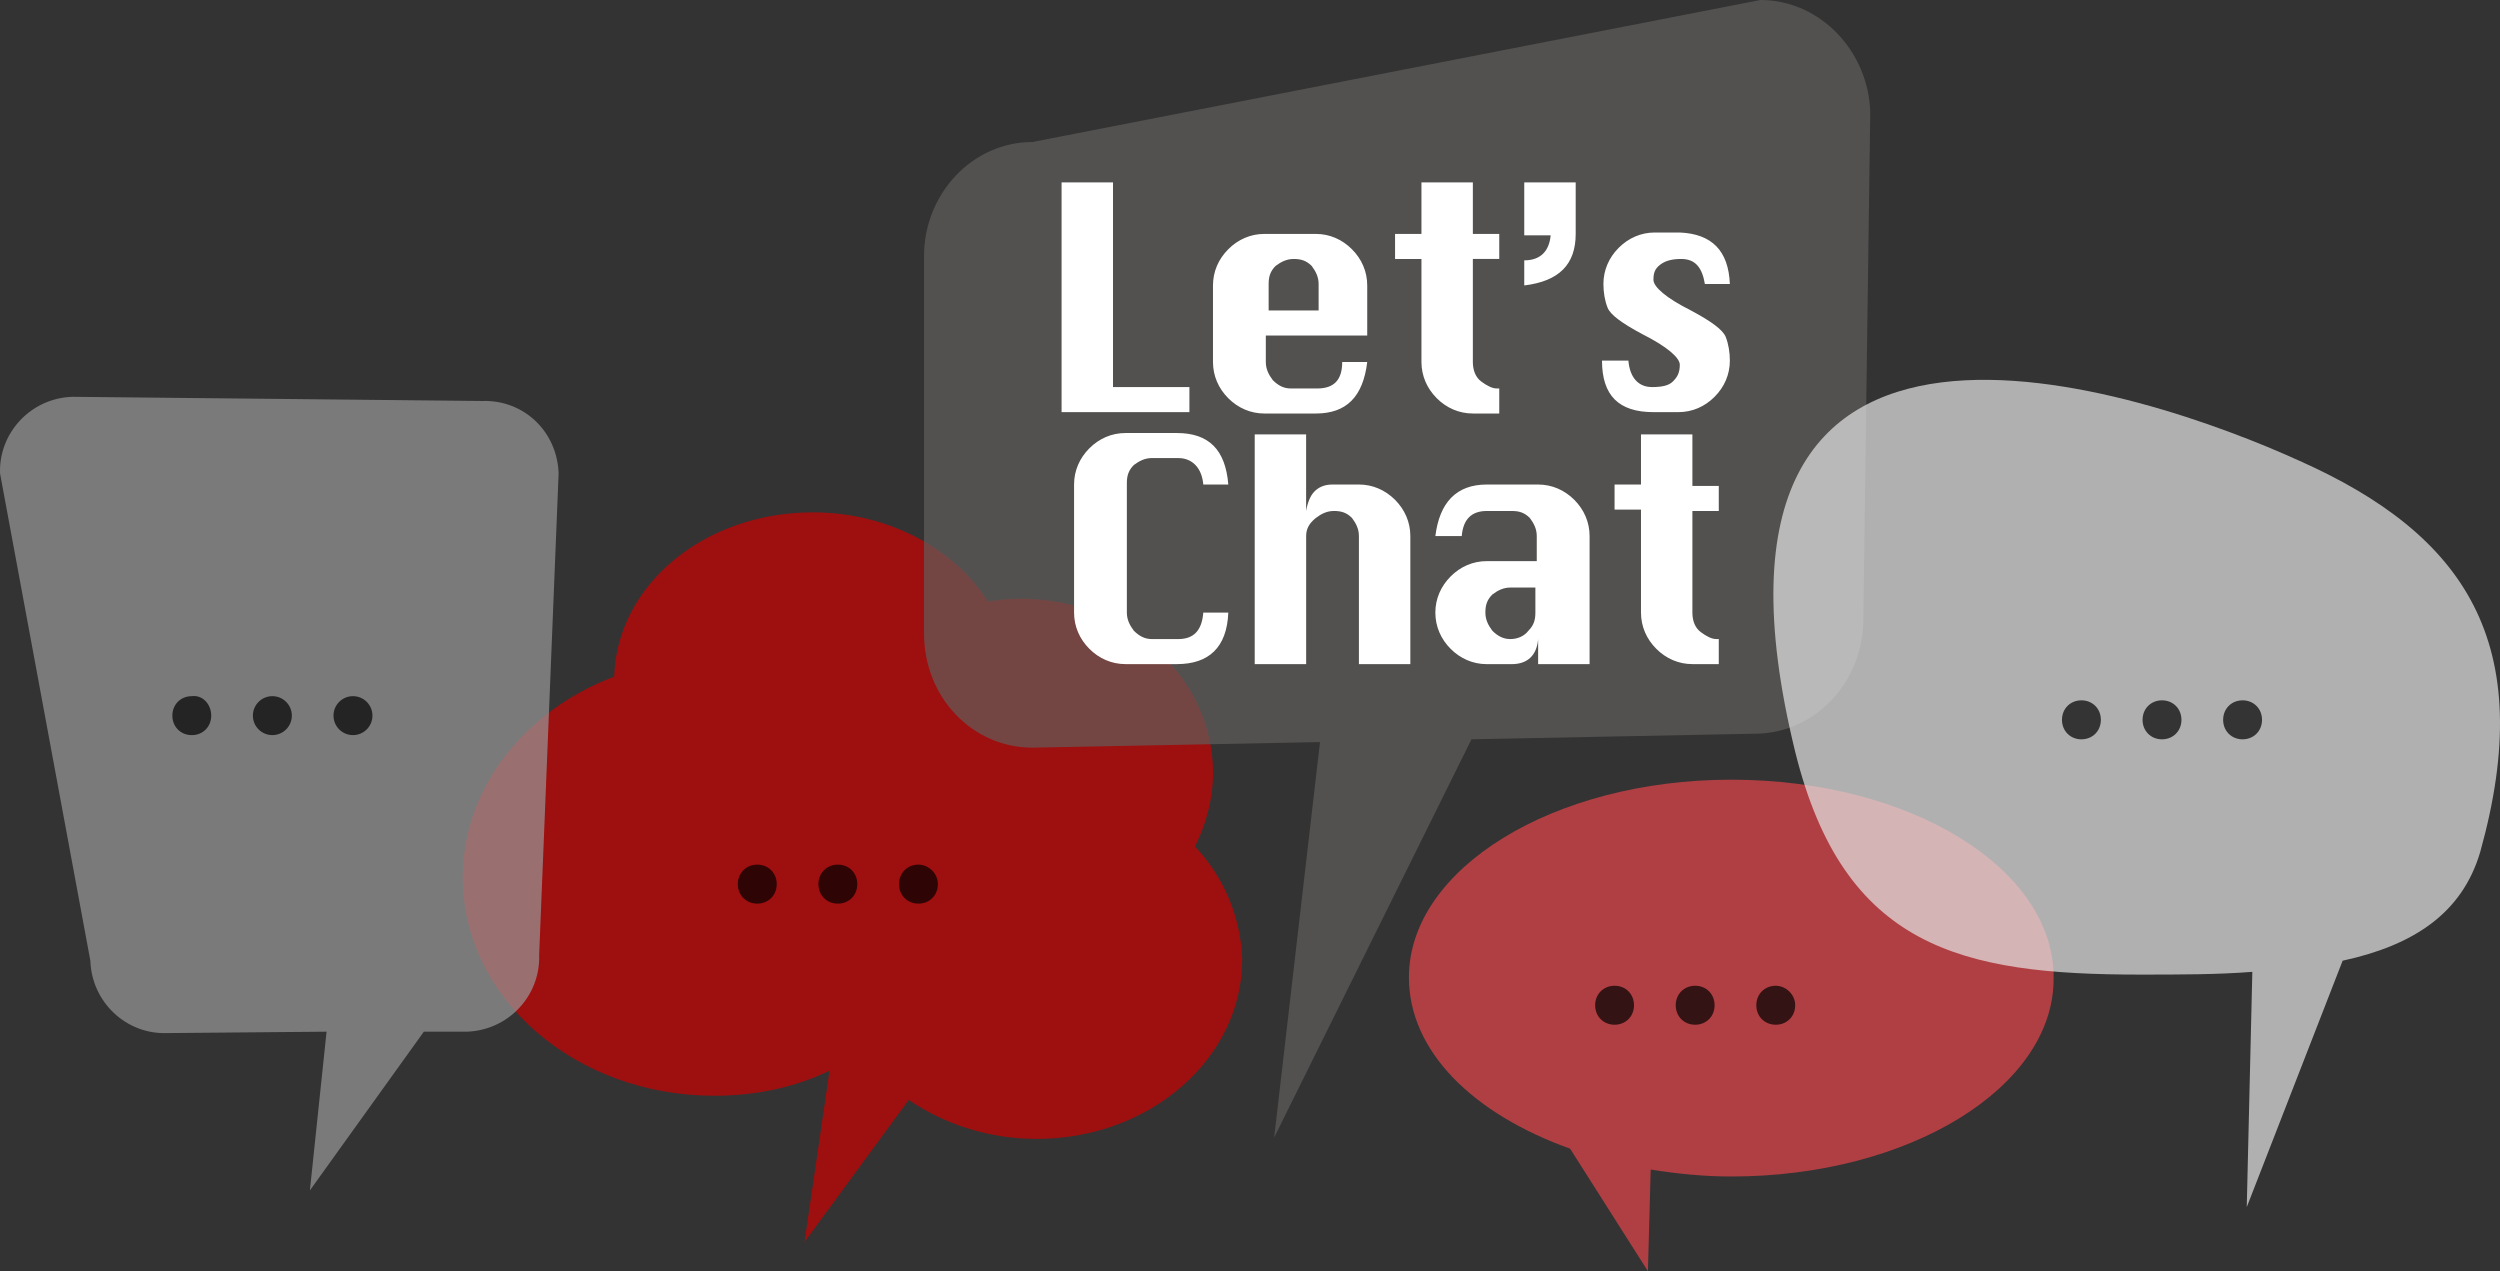 <?xml version="1.0" encoding="utf-8"?>
<!-- Generator: Adobe Illustrator 15.0.1, SVG Export Plug-In . SVG Version: 6.00 Build 0)  -->
<!DOCTYPE svg PUBLIC "-//W3C//DTD SVG 1.1//EN" "http://www.w3.org/Graphics/SVG/1.1/DTD/svg11.dtd">
<svg version="1.1" id="Layer_1" xmlns="http://www.w3.org/2000/svg" xmlns:xlink="http://www.w3.org/1999/xlink" x="0px" y="0px"
	 width="177px" height="90px" viewBox="0 0 177 90" enable-background="new 0 0 177 90" xml:space="preserve">
<rect x="0" y="0" width="177" height="90" fill="#333333" stroke="none"/>
<path opacity="0.7" fill="#CC0000" enable-background="new    " d="M84.604,59.934c0.787-1.576,1.278-3.351,1.278-5.224
	c0-6.802-6.1-12.322-13.673-12.322c-0.787,0-1.575,0.097-2.264,0.197c-2.36-3.747-7.082-6.31-12.394-6.31
	c-7.674,0-13.872,5.126-14.068,11.633c-6.296,2.365-10.721,7.886-10.721,14.195c0,8.574,7.967,15.476,17.805,15.476
	c2.95,0,5.706-0.591,8.165-1.774L56.961,87.93l7.378-10.055c2.459,1.675,5.606,2.76,9.05,2.76c8.066,0,14.56-5.718,14.56-12.716
	C87.85,64.962,86.67,62.104,84.604,59.934z M60.994,74.623C60.994,74.721,60.994,74.721,60.994,74.623l-0.196,0.098
	C60.896,74.721,60.896,74.721,60.994,74.623z"/>
<path opacity="0.7" fill="#625E5C" d="M124.641,0L73.093,10.055c-4.23,0-7.671,3.647-7.671,8.083v26.713
	c0,4.536,3.44,8.084,7.671,8.084l20.364-0.396l-3.246,27.995l13.969-28.192l20.068-0.396c4.229,0,7.672-3.645,7.672-8.084
	l0.493-35.881C132.313,3.648,128.87,0,124.641,0L124.641,0z"/>
<path opacity="0.7" fill="#E6454A" d="M122.574,55.202c-12.592,0-22.822,6.31-22.822,13.995c0,5.228,4.525,9.664,11.412,12.128
	L116.672,90l0.197-7.195c1.869,0.295,3.738,0.491,5.705,0.491c12.592,0,22.822-6.308,22.822-13.998
	C145.496,61.512,135.266,55.202,122.574,55.202L122.574,55.202z"/>
<path opacity="0.7" fill="#999999" d="M34.14,28.39L5.119,28.094c-2.952,0.099-5.215,2.563-5.116,5.422l6.394,34.501
	c0.1,2.959,2.559,5.224,5.412,5.125l11.312-0.099l-1.18,11.237l8.067-11.237h3.05c2.95-0.101,5.212-2.563,5.114-5.422l1.378-34.107
	C39.45,30.559,37.091,28.291,34.14,28.39z"/>
<path opacity="0.7" fill="#E6E6E6" d="M162.809,32.629C151.988,27.7,117.951,15.872,127.1,53.23
	c3.443,13.898,11.807,15.771,24.396,15.771c2.854,0,5.509,0,7.969-0.195l-0.395,16.658l6.789-17.447
	c5.017-1.086,8.459-3.354,9.738-7.689C179.729,45.542,174.516,37.851,162.809,32.629z"/>
<path opacity="0.7" d="M14.955,50.667c0,0.788-0.589,1.38-1.375,1.38c-0.789,0-1.377-0.592-1.377-1.38s0.588-1.379,1.377-1.379
	C14.366,49.189,14.955,49.879,14.955,50.667z"/>
<circle opacity="0.7" cx="19.283" cy="50.667" r="1.379"/>
<circle opacity="0.7" cx="24.99" cy="50.667" r="1.379"/>
<path opacity="0.7" d="M54.993,62.596c0,0.788-0.589,1.381-1.378,1.381c-0.785,0-1.377-0.593-1.377-1.381
	c0-0.789,0.592-1.381,1.377-1.381C54.404,61.215,54.993,61.807,54.993,62.596z M60.698,62.596c0,0.788-0.589,1.381-1.376,1.381
	c-0.787,0-1.379-0.593-1.379-1.381c0-0.789,0.592-1.381,1.379-1.381C60.109,61.215,60.698,61.807,60.698,62.596z M66.403,62.596
	c0,0.788-0.589,1.381-1.377,1.381c-0.786,0-1.376-0.593-1.376-1.381c0-0.789,0.59-1.381,1.376-1.381
	C65.717,61.215,66.403,61.807,66.403,62.596z"/>
<g opacity="0.7">
	<path d="M115.688,71.172c0,0.789-0.588,1.379-1.377,1.379c-0.785,0-1.375-0.59-1.375-1.379s0.59-1.381,1.375-1.381
		C115.1,69.791,115.688,70.383,115.688,71.172z M121.393,71.172c0,0.789-0.588,1.379-1.377,1.379c-0.785,0-1.375-0.59-1.375-1.379
		s0.59-1.381,1.375-1.381C120.805,69.791,121.393,70.383,121.393,71.172z M127.1,71.172c0,0.789-0.588,1.379-1.375,1.379
		c-0.789,0-1.379-0.59-1.379-1.379s0.59-1.381,1.379-1.381C126.412,69.791,127.1,70.383,127.1,71.172z"/>
</g>
<g opacity="0.7">
	<path d="M148.742,50.964c0,0.788-0.59,1.38-1.377,1.38c-0.789,0-1.377-0.592-1.377-1.38s0.588-1.381,1.377-1.381
		C148.152,49.583,148.742,50.176,148.742,50.964z M154.447,50.964c0,0.788-0.59,1.38-1.377,1.38c-0.786,0-1.377-0.592-1.377-1.38
		s0.591-1.381,1.377-1.381C153.857,49.583,154.447,50.176,154.447,50.964z M160.152,50.964c0,0.788-0.59,1.38-1.377,1.38
		s-1.377-0.592-1.377-1.38s0.59-1.381,1.377-1.381S160.152,50.176,160.152,50.964z"/>
</g>
<g>
	<path fill="#FFFFFF" d="M75.16,29.276V12.912h3.641v14.492h5.409v1.775h-9.05V29.276z M96.898,23.757H89.62v1.874
		c0,0.492,0.196,0.887,0.491,1.28c0.394,0.396,0.787,0.593,1.279,0.593h1.867c1.182,0,1.771-0.593,1.771-1.873H96.8
		c-0.296,2.464-1.476,3.646-3.639,3.646h-3.64c-0.984,0-1.871-0.394-2.56-1.083c-0.688-0.69-1.082-1.578-1.082-2.563V20.21
		c0-0.987,0.394-1.874,1.082-2.563c0.688-0.691,1.574-1.086,2.56-1.086h3.64c0.981,0,1.868,0.395,2.557,1.086
		c0.689,0.688,1.082,1.576,1.082,2.563v3.548L96.898,23.757L96.898,23.757z M89.719,21.983h3.639v-1.874
		c0-0.493-0.194-0.887-0.49-1.282c-0.395-0.394-0.786-0.492-1.277-0.492c-0.492,0-0.886,0.198-1.279,0.492
		c-0.395,0.395-0.492,0.789-0.492,1.282v1.874H89.719z M100.639,12.912h3.639v3.649h1.869v1.774h-1.869v7.295
		c0,0.591,0.197,1.083,0.592,1.38c0.395,0.296,0.787,0.493,1.082,0.493h0.195v1.773h-1.869c-0.983,0-1.868-0.394-2.557-1.083
		c-0.688-0.69-1.082-1.578-1.082-2.563v-7.295H98.77v-1.774h1.869V12.912z M107.917,12.912h3.642v3.649
		c0,2.167-1.182,3.352-3.642,3.648v-1.776c1.183,0,1.771-0.688,1.87-1.773h-1.87V12.912z M122.475,20.109h-1.769
		c-0.197-1.183-0.69-1.774-1.672-1.774c-0.593,0-1.083,0.098-1.478,0.393c-0.393,0.296-0.492,0.592-0.492,1.085
		s0.887,1.283,2.658,2.17c1.475,0.788,2.262,1.379,2.459,1.872c0.194,0.493,0.293,1.085,0.293,1.677
		c0,0.985-0.392,1.872-1.082,2.562c-0.688,0.69-1.574,1.085-2.558,1.085h-1.771c-2.459,0-3.641-1.182-3.641-3.647h1.869
		c0.1,1.181,0.688,1.872,1.673,1.872c0.688,0,1.179-0.098,1.476-0.394c0.295-0.297,0.49-0.594,0.49-1.184
		c0-0.493-0.884-1.28-2.654-2.169c-1.475-0.789-2.262-1.379-2.459-1.872c-0.197-0.492-0.295-1.086-0.295-1.677
		c0-0.985,0.393-1.873,1.082-2.563c0.688-0.689,1.574-1.084,2.559-1.084h1.77C121.197,16.561,122.377,17.745,122.475,20.109z
		 M86.964,43.372c-0.098,2.466-1.378,3.647-3.64,3.647h-3.639c-0.984,0-1.87-0.395-2.559-1.084
		c-0.688-0.688-1.082-1.578-1.082-2.563v-9.068c0-0.986,0.395-1.874,1.082-2.563c0.688-0.689,1.574-1.083,2.559-1.083h3.639
		c2.262,0,3.443,1.182,3.64,3.647h-1.771c-0.099-1.182-0.787-1.874-1.771-1.874h-1.869c-0.491,0-0.884,0.198-1.279,0.493
		c-0.394,0.395-0.492,0.791-0.492,1.281v9.167c0,0.492,0.198,0.889,0.492,1.282c0.396,0.395,0.788,0.592,1.279,0.592h1.869
		c1.082,0,1.672-0.592,1.771-1.875L86.964,43.372L86.964,43.372z M88.834,47.021V30.754h3.639v5.423
		c0.1-0.591,0.297-1.085,0.59-1.38c0.295-0.296,0.689-0.493,1.279-0.493h1.869c0.982,0,1.869,0.395,2.559,1.083
		c0.688,0.692,1.082,1.58,1.082,2.566v9.068h-3.641v-9.068c0-0.495-0.195-0.889-0.492-1.283c-0.394-0.395-0.787-0.493-1.279-0.493
		c-0.49,0-0.885,0.197-1.276,0.493c-0.492,0.394-0.688,0.788-0.688,1.283v9.068H88.834z M108.803,39.825v-1.872
		c0-0.495-0.197-0.889-0.492-1.283c-0.394-0.395-0.787-0.492-1.277-0.492h-1.771c-1.082,0-1.673,0.59-1.771,1.775h-1.868
		c0.295-2.366,1.475-3.648,3.639-3.648h3.639c0.984,0,1.869,0.395,2.559,1.083c0.689,0.692,1.082,1.58,1.082,2.566v9.067H108.9
		v-1.773c-0.098,1.184-0.784,1.773-1.867,1.773h-1.771c-0.984,0-1.869-0.395-2.558-1.084c-0.688-0.688-1.081-1.578-1.081-2.563
		c0-0.984,0.393-1.87,1.081-2.561s1.573-1.085,2.558-1.085h3.541V39.825z M108.803,41.599h-1.867c-0.494,0-0.887,0.197-1.279,0.493
		c-0.395,0.393-0.492,0.79-0.492,1.28c0,0.492,0.195,0.889,0.492,1.282c0.394,0.395,0.785,0.592,1.279,0.592
		c0.49,0,0.981-0.197,1.276-0.592c0.394-0.393,0.493-0.79,0.493-1.282v-1.773H108.803z M116.182,30.754h3.639v3.649h1.869v1.774
		h-1.869v7.194c0,0.593,0.195,1.086,0.592,1.38c0.393,0.297,0.785,0.494,1.083,0.494h0.194v1.774h-1.869
		c-0.983,0-1.868-0.396-2.557-1.084c-0.688-0.689-1.082-1.579-1.082-2.564v-7.293h-1.871v-1.774h1.871V30.754L116.182,30.754z"/>
</g>
</svg>
